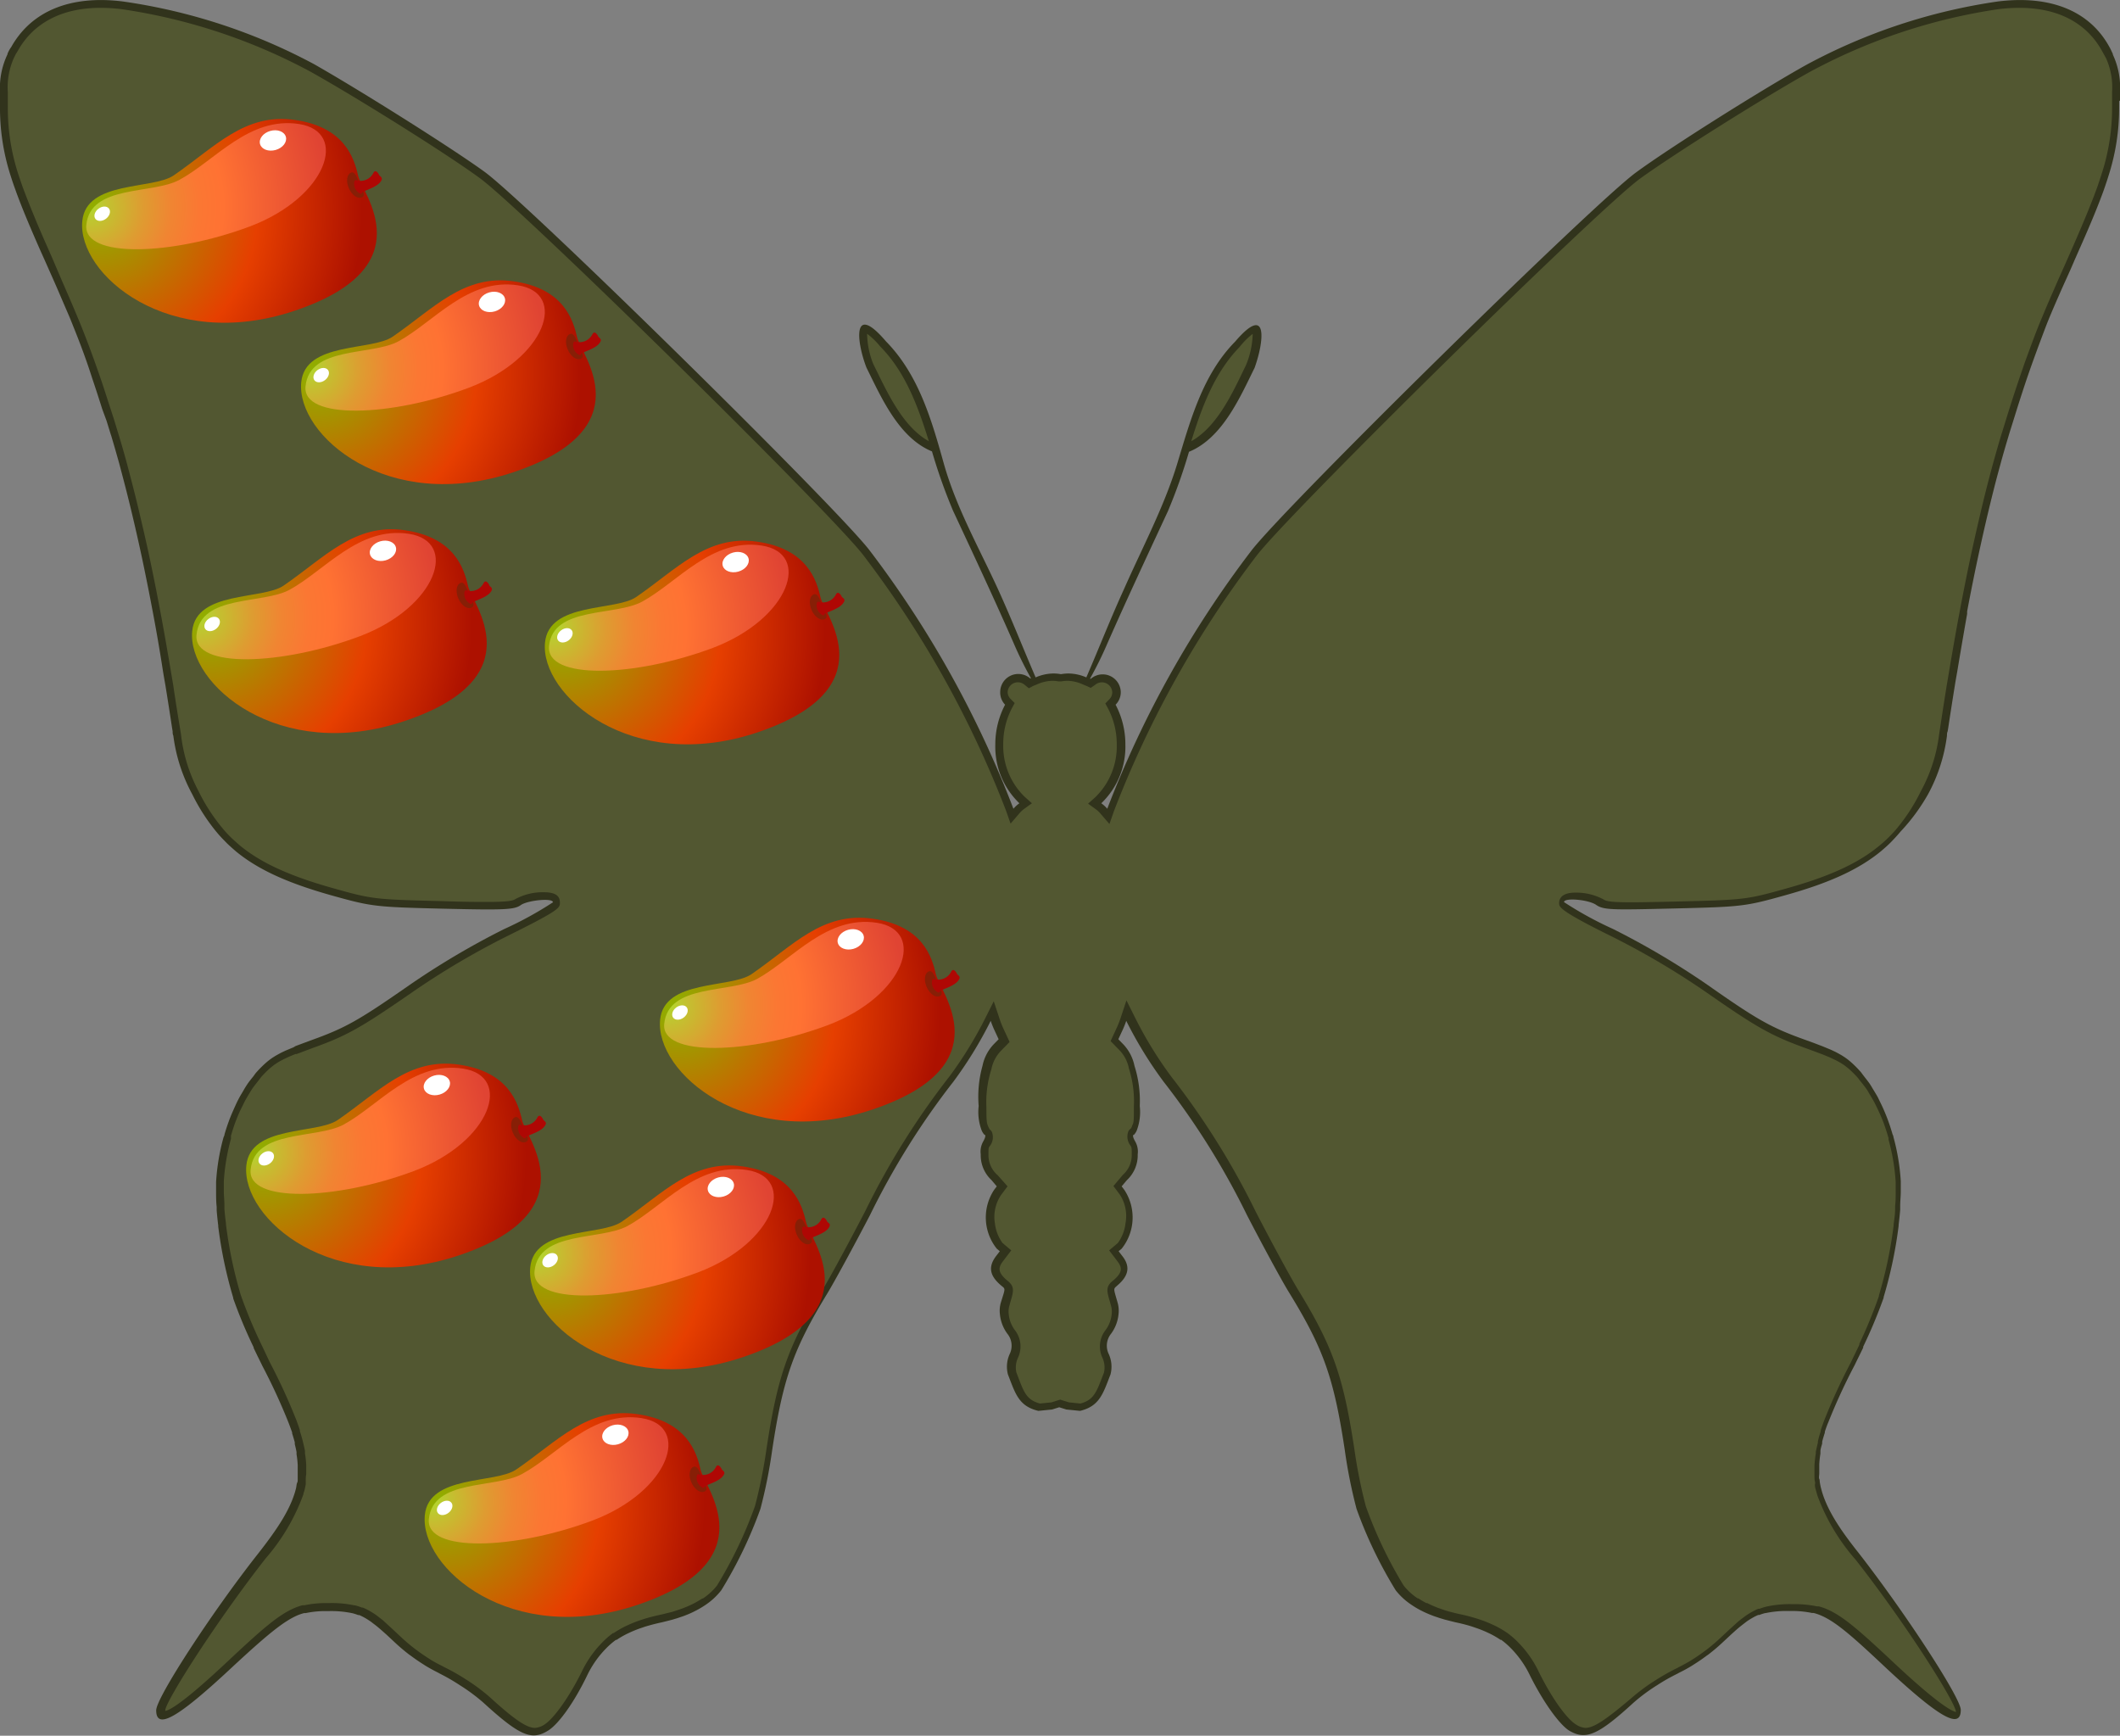 <svg id="Layer_1" data-name="Layer 1" xmlns="http://www.w3.org/2000/svg" xmlns:xlink="http://www.w3.org/1999/xlink" viewBox="0 0 216.62 177.34"><rect x="0" y="0" width="216.62" height="177.34" fill="#808080" stroke="none"/><defs><style>.cls-1{fill:#31331c;}.cls-2{fill:#525731;}.cls-3{fill:url(#radial-gradient);}.cls-4{fill:url(#radial-gradient-2);}.cls-5{fill:#871f06;}.cls-6{fill:#af0704;}.cls-7{fill:#fff;}.cls-8{fill:url(#radial-gradient-3);}.cls-9{fill:url(#radial-gradient-4);}.cls-10{fill:url(#radial-gradient-5);}.cls-11{fill:url(#radial-gradient-6);}.cls-12{fill:url(#radial-gradient-7);}.cls-13{fill:url(#radial-gradient-8);}.cls-14{fill:url(#radial-gradient-9);}.cls-15{fill:url(#radial-gradient-10);}.cls-16{fill:url(#radial-gradient-11);}.cls-17{fill:url(#radial-gradient-12);}.cls-18{fill:url(#radial-gradient-13);}.cls-19{fill:url(#radial-gradient-14);}.cls-20{fill:url(#radial-gradient-15);}.cls-21{fill:url(#radial-gradient-16);}</style><radialGradient id="radial-gradient" cx="10.15" cy="21.63" r="26.88" gradientUnits="userSpaceOnUse"><stop offset="0" stop-color="#8cb300"/><stop offset="0.32" stop-color="#bd7400"/><stop offset="0.6" stop-color="#e63f00"/><stop offset="1" stop-color="#ad1100"/></radialGradient><radialGradient id="radial-gradient-2" cx="9.25" cy="21.16" r="24.24" gradientUnits="userSpaceOnUse"><stop offset="0" stop-color="#b2d62f"/><stop offset="0.09" stop-color="#c6bd30"/><stop offset="0.22" stop-color="#de9c31"/><stop offset="0.34" stop-color="#f08532"/><stop offset="0.46" stop-color="#fb7733"/><stop offset="0.56" stop-color="#ff7233"/><stop offset="1" stop-color="#e04433"/></radialGradient><radialGradient id="radial-gradient-3" cx="32.53" cy="38.12" r="26.88" xlink:href="#radial-gradient"/><radialGradient id="radial-gradient-4" cx="31.62" cy="37.65" r="24.24" xlink:href="#radial-gradient-2"/><radialGradient id="radial-gradient-5" cx="21.39" cy="63.54" r="26.88" xlink:href="#radial-gradient"/><radialGradient id="radial-gradient-6" cx="20.48" cy="63.07" r="24.24" xlink:href="#radial-gradient-2"/><radialGradient id="radial-gradient-7" cx="57.43" cy="64.7" r="26.88" xlink:href="#radial-gradient"/><radialGradient id="radial-gradient-8" cx="56.53" cy="64.23" r="24.24" xlink:href="#radial-gradient-2"/><radialGradient id="radial-gradient-9" cx="69.19" cy="103.24" r="26.88" xlink:href="#radial-gradient"/><radialGradient id="radial-gradient-10" cx="68.29" cy="102.77" r="24.24" xlink:href="#radial-gradient-2"/><radialGradient id="radial-gradient-11" cx="55.93" cy="128.55" r="26.88" xlink:href="#radial-gradient"/><radialGradient id="radial-gradient-12" cx="55.02" cy="128.08" r="24.24" xlink:href="#radial-gradient-2"/><radialGradient id="radial-gradient-13" cx="45.15" cy="153.85" r="26.88" xlink:href="#radial-gradient"/><radialGradient id="radial-gradient-14" cx="44.25" cy="153.38" r="24.24" xlink:href="#radial-gradient-2"/><radialGradient id="radial-gradient-15" cx="26.92" cy="118.14" r="26.88" xlink:href="#radial-gradient"/><radialGradient id="radial-gradient-16" cx="26.01" cy="117.67" r="24.24" xlink:href="#radial-gradient-2"/></defs><title>butterfly-mango-four-2</title><path class="cls-1" d="M216.62,10.25c0-.28,0-.55,0-.79v0a8,8,0,0,0-.73-3.88l0-.06c-.11-.24-.21-.47-.34-.7l0,0c-2-3.68-6-5.34-11.41-4.67a58.91,58.91,0,0,0-19.54,6.46c-4.7,2.62-14,8.49-17.42,11-4.29,3.12-35.37,33.65-39.27,38.59a106,106,0,0,0-14.77,26.43,3.51,3.51,0,0,0-.61-.56,8,8,0,0,0,2.46-6,8.66,8.66,0,0,0-1-4.07,1.8,1.8,0,0,0,.53-1.27,1.85,1.85,0,0,0-1.87-1.83,1.87,1.87,0,0,0-1.19.45l-.09,0a38.13,38.13,0,0,0,1.79-3.63c2-4.54,4.09-9,6.18-13.5a55.87,55.87,0,0,0,2.15-6.06c3.41-1.4,5.2-5.54,6.7-8.57,1-2.76,1.39-6.64-2-2.67-3.3,3.36-4.55,8-5.89,12.42s-3.58,8.61-5.46,12.87c-1.37,3-2.54,6-3.84,9a4.71,4.71,0,0,0-1.81-.4,4.65,4.65,0,0,0-.78.07,4.65,4.65,0,0,0-.78-.07,4.71,4.71,0,0,0-1.81.4c-1.29-3-2.47-6-3.84-9C100,55.9,97.68,51.81,96.42,47.3s-2.59-9.06-5.89-12.42c-3.41-4-3.06-.1-2,2.67,1.49,3,3.29,7.17,6.7,8.57a55.9,55.9,0,0,0,2.15,6.06c2.09,4.48,4.21,9,6.18,13.5a38.13,38.13,0,0,0,1.79,3.63l-.09,0a1.87,1.87,0,0,0-1.19-.45,1.85,1.85,0,0,0-1.87,1.83A1.8,1.8,0,0,0,102.7,72a8.66,8.66,0,0,0-1,4.07,8,8,0,0,0,2.46,6,3.5,3.5,0,0,0-.61.56A106,106,0,0,0,88.79,56.15c-3.9-4.93-35-35.47-39.27-38.59-3.39-2.46-12.72-8.33-17.42-11A58.91,58.91,0,0,0,12.55.15c-5.39-.67-9.36,1-11.41,4.67l0,0C1,5,.87,5.25.77,5.48l0,.06A8,8,0,0,0,0,9.42v0c0,.24,0,.51,0,.79,0,0,0,.06,0,.09H0c0,.18,0,.34,0,.54A22.51,22.51,0,0,0,1.1,18l.08.25q.17.53.38,1.1l.1.28h0c.6,1.65,1.41,3.57,2.48,6l.45,1C5.15,27.9,5.65,29,6.11,30.09h0c.35.81.68,1.58,1,2.32h0l.26.64h0l.07.18c.76,1.87,1.41,3.62,2,5.48h0c.27.79.54,1.62.82,2.5h0l.18.57h0L10.89,43h0l.41,1.33.07.21c.27.9.54,1.84.81,2.81l.19.72c.37,1.38.74,2.83,1.1,4.34h0c.44,1.85.88,3.79,1.3,5.84.28,1.36.56,2.77.83,4.21h0l.05.26q.53,2.81,1,5.83c.08.51.17,1,.26,1.52q.34,2.1.67,4.29l.06.36h0c0,.15,0,.3.07.44h0a17,17,0,0,0,1.94,6A19.64,19.64,0,0,0,22.12,85l.16.19q.3.35.63.68l.29.3q.36.34.74.67l.16.14h0c2.32,1.91,5.37,3.26,9.73,4.49,4.15,1.16,4.46,1.2,11.44,1.37,6.28.15,7.28.11,7.95-.37s3.28-.76,3.28-.28a36.92,36.92,0,0,1-5,2.74,80.75,80.75,0,0,0-9.7,5.74c-5.18,3.61-6.53,4.37-10.08,5.64l-1.53.57L30,107l-.6.25-.24.1-.44.21-.26.14-.32.18-.3.19-.2.14q-.23.17-.45.36h0a11.46,11.46,0,0,0-1,1c-.11.12-.21.28-.32.42s-.42.51-.61.8-.26.41-.38.62-.34.56-.5.87-.21.42-.31.64-.32.7-.47,1.07c-.08.2-.16.39-.23.6-.16.43-.3.87-.43,1.31,0,.12-.08.23-.11.34h0a21.84,21.84,0,0,0-.75,4.52h0c0,.36,0,.71,0,1.06s0,1,.06,1.48c0,.12,0,.24,0,.37q.06.74.16,1.55v.1a44.64,44.64,0,0,0,1.53,7.27l0,.07a49.79,49.79,0,0,0,2.09,5l0,.07.41.85.09.18.26.53h0l.12.25a60.78,60.78,0,0,1,2.68,5.81h0c.14.36.26.7.37,1l0,.1c.1.31.19.62.27.91l0,.19c.07.27.13.54.18.8,0,.08,0,.15,0,.23a9.91,9.91,0,0,1,.12,1.1c0,.17,0,.35,0,.52s0,.25,0,.37,0,.39,0,.58,0,.23-.06.35-.07.4-.12.59-.06.22-.09.33c-.56,1.9-1.81,3.81-3.78,6.32-4.73,6-10.41,14.73-10.41,16,0,2.05,2.2.8,7.78-4.42C27.32,167,29,165.62,30.49,165a5.35,5.35,0,0,1,.59-.19l.16,0a9.92,9.92,0,0,1,2.29-.2,10.45,10.45,0,0,1,2.46.21H36a5,5,0,0,1,.59.19l.11,0a5.35,5.35,0,0,1,.55.27l.12.07c.19.11.37.23.57.37l.1.08c.21.16.43.32.66.52h0c.25.21.52.45.81.71h0l.74.69a19.48,19.48,0,0,0,1.57,1.34h0l.16.11q.56.42,1.14.79l.39.25q.62.37,1.28.7l.2.11a19.9,19.9,0,0,1,2,1.16,18.75,18.75,0,0,1,2.4,1.78c3.7,3.38,4.92,3.91,6.61,2.86,1.08-.67,2.66-2.87,4-5.65a10.21,10.21,0,0,1,1.93-2.75,7.92,7.92,0,0,1,1-.87l.07,0a8.9,8.9,0,0,1,1.13-.65l.32-.15a12.16,12.16,0,0,1,1.16-.45l.29-.1c.53-.16,1.09-.31,1.7-.44l.49-.12.62-.16.5-.15.65-.22.38-.15q.42-.17.8-.37l.14-.07a9.5,9.5,0,0,0,.9-.54h0a6.93,6.93,0,0,0,1.62-1.5,44.45,44.45,0,0,0,4-8.32,51.2,51.2,0,0,0,1.2-6c1.11-7.32,2.16-10.31,5.63-16,.73-1.2,2.7-4.82,4.36-8a77.59,77.59,0,0,1,8.53-13.65,41.35,41.35,0,0,0,3.81-6.21,9.88,9.88,0,0,0,.43,1.06l.38.82-.48.49a4.48,4.48,0,0,0-1.17,2.23A11.72,11.72,0,0,0,100,113a5.31,5.31,0,0,0,.25,2.34,1.49,1.49,0,0,0,.34.6c.16,0,.1.29-.14.71a2.09,2.09,0,0,0-.24,1.29,3.46,3.46,0,0,0,1.1,2.63l.54.64-.28.37a5.11,5.11,0,0,0,.28,6l.31.26-.37.48c-.83,1.09-.69,2,.48,3,.48.41.48.21,0,1.75a3,3,0,0,0-.1,1.21,4,4,0,0,0,.77,2,1.94,1.94,0,0,1,.23,2.06,3.12,3.12,0,0,0-.18,2.09c.76,1.95,1.09,3.24,3.11,3.72l1.4-.14.73-.23.73.23,1.4.14c2-.48,2.35-1.77,3.11-3.72a3.12,3.12,0,0,0-.18-2.09,1.94,1.94,0,0,1,.23-2.06,4,4,0,0,0,.77-2,3,3,0,0,0-.1-1.21c-.44-1.54-.44-1.34,0-1.75,1.17-1,1.31-1.95.48-3l-.37-.48.31-.26a5.11,5.11,0,0,0,.28-6l-.28-.37.54-.64a3.46,3.46,0,0,0,1.1-2.63,2.09,2.09,0,0,0-.24-1.29c-.25-.42-.31-.71-.14-.71a1.49,1.49,0,0,0,.34-.6,5.31,5.31,0,0,0,.25-2.34,11.72,11.72,0,0,0-.54-4.1,4.48,4.48,0,0,0-1.17-2.23l-.48-.49.38-.82a9.88,9.88,0,0,0,.43-1.06,41.35,41.35,0,0,0,3.81,6.21,77.6,77.6,0,0,1,8.53,13.65c1.67,3.22,3.63,6.84,4.36,8,3.47,5.67,4.52,8.66,5.63,16a51.2,51.2,0,0,0,1.2,6,44.45,44.45,0,0,0,4,8.32,6.91,6.91,0,0,0,1.62,1.49h0a9.51,9.51,0,0,0,.9.54l.14.07q.39.2.81.37l.38.15.65.22.5.15.62.16.49.12c.61.13,1.17.27,1.7.44l.29.1a12.1,12.1,0,0,1,1.16.45l.32.15a8.9,8.9,0,0,1,1.13.65l.07,0a7.94,7.94,0,0,1,1,.87,10.21,10.21,0,0,1,1.93,2.75c1.38,2.77,3,5,4,5.65,1.7,1,2.91.53,6.61-2.86a18.72,18.72,0,0,1,2.39-1.77,19.93,19.93,0,0,1,2.06-1.17l.2-.11q.66-.32,1.28-.7l.39-.25q.58-.37,1.14-.79l.16-.11h0a19.46,19.46,0,0,0,1.57-1.34l.74-.69h0c.29-.26.55-.5.8-.71h0c.23-.19.45-.36.66-.52l.1-.08c.19-.14.38-.26.57-.37l.12-.07a5.36,5.36,0,0,1,.55-.27l.11,0a5.06,5.06,0,0,1,.59-.19h.05a10.45,10.45,0,0,1,2.46-.21,9.92,9.92,0,0,1,2.29.2l.16,0a5.33,5.33,0,0,1,.59.19c1.54.61,3.17,2,6.66,5.29,5.58,5.22,7.78,6.47,7.78,4.42,0-1.23-5.68-9.93-10.41-16-2-2.51-3.22-4.42-3.78-6.32l-.09-.33c-.05-.2-.09-.4-.12-.6s0-.23-.06-.35,0-.39,0-.58,0-.25,0-.37,0-.34,0-.51a9.9,9.9,0,0,1,.12-1.12c0-.08,0-.15,0-.23,0-.26.11-.53.18-.81l0-.19q.12-.45.27-.91l0-.1c.11-.34.23-.68.37-1h0a60.55,60.55,0,0,1,2.68-5.81l.12-.25h0l.26-.53.09-.18.4-.82,0-.1a49.81,49.81,0,0,0,2.09-5l0-.07a44.62,44.62,0,0,0,1.53-7.27v-.11q.1-.8.16-1.54c0-.12,0-.25,0-.37,0-.53.06-1,.06-1.48s0-.71,0-1.06h0a21.84,21.84,0,0,0-.75-4.52h0c0-.12-.08-.23-.11-.34-.13-.45-.27-.89-.43-1.32-.07-.2-.15-.4-.23-.6-.15-.37-.3-.72-.47-1.07s-.21-.43-.31-.64-.33-.58-.5-.86-.25-.43-.38-.62-.41-.54-.61-.8-.21-.29-.32-.42a11.46,11.46,0,0,0-1-1h0c-.15-.13-.3-.25-.45-.36l-.2-.14-.3-.19-.32-.18-.26-.14-.44-.21-.24-.1-.6-.25-.18-.07-.84-.32h0l-.69-.25c-3.55-1.27-4.9-2-10.08-5.64a80.75,80.75,0,0,0-9.7-5.74,36.92,36.92,0,0,1-5-2.74c0-.48,2.5-.26,3.28.28s1.67.52,7.95.37c7-.17,7.29-.21,11.44-1.37,4.36-1.22,7.41-2.58,9.73-4.49h0l.16-.14q.38-.32.74-.67l.29-.3q.32-.33.63-.69l.16-.19A19.64,19.64,0,0,0,197,81.16a17,17,0,0,0,1.94-6h0c0-.14,0-.29.07-.44h0l.06-.36q.33-2.19.67-4.29c.08-.52.17-1,.26-1.52q.5-3,1-5.83l0-.25h0c.27-1.44.55-2.85.83-4.21.42-2,.86-4,1.3-5.84h0c.36-1.51.73-3,1.1-4.35l.19-.7c.27-1,.54-1.91.81-2.81l.07-.24.41-1.31h0l.39-1.25h0l.18-.57h0c.28-.87.55-1.7.82-2.5h0c.64-1.87,1.29-3.61,2-5.48l.07-.18h0l.26-.64h0c.31-.74.64-1.51,1-2.32h0c.46-1.07,1-2.19,1.53-3.45l.44-1c1.08-2.42,1.89-4.36,2.49-6h0l.1-.28q.2-.57.37-1.1l.08-.26a22.51,22.51,0,0,0,1.09-7.11c0-.2,0-.36,0-.54h0S216.62,10.29,216.62,10.25Z"/><path class="cls-2" d="M162,176.54a2,2,0,0,1-1-.37c-.79-.49-2.26-2.32-3.75-5.32a11,11,0,0,0-2.08-3,8.63,8.63,0,0,0-1.14-1l-.09-.06a9.67,9.67,0,0,0-1.21-.7l-.28-.13a13.17,13.17,0,0,0-1.3-.51l-.31-.1c-.59-.18-1.17-.33-1.77-.45l-.26-.06-.2-.05-.59-.15-.45-.14-.63-.22-.35-.14c-.26-.11-.51-.22-.75-.35l-.09,0a8.61,8.61,0,0,1-.82-.48l-.07,0a6.11,6.11,0,0,1-1.44-1.32,43.71,43.71,0,0,1-3.86-8.09,51.32,51.32,0,0,1-1.17-5.83c-1.13-7.45-2.2-10.49-5.74-16.27-.72-1.18-2.67-4.76-4.34-8a78.47,78.47,0,0,0-8.6-13.76,40.26,40.26,0,0,1-3.74-6.09l-.87-1.74-.61,1.84a9,9,0,0,1-.4,1l-.61,1.32.87.89a3.72,3.72,0,0,1,1,1.9,11,11,0,0,1,.51,3.87c0,1.53,0,1.65-.19,2,0,.11-.09.2-.12.27a.87.87,0,0,0-.25.28,1.48,1.48,0,0,0,.22,1.47c.09.16.13.21.12.88a2.7,2.7,0,0,1-.92,2.12l-.95,1.13.66.88A4,4,0,0,1,115,125a4.19,4.19,0,0,1-.78,2l-.89.75.83,1.09c.5.65.58,1.13-.36,1.94l-.11.09c-.73.59-.59,1.07-.28,2.13l.1.36a2.2,2.2,0,0,1,.08.9,3.21,3.21,0,0,1-.66,1.68,2.72,2.72,0,0,0-.31,2.73,2.36,2.36,0,0,1,.18,1.58l-.16.41c-.62,1.62-.91,2.38-2.24,2.74l-1.18-.12-.89-.28-.89.28-1.18.12c-1.34-.36-1.63-1.12-2.24-2.74l-.16-.41a2.36,2.36,0,0,1,.18-1.58,2.71,2.71,0,0,0-.31-2.73,3.22,3.22,0,0,1-.66-1.68,2.2,2.2,0,0,1,.08-.9l.1-.36c.31-1.05.45-1.53-.28-2.13l-.11-.09c-.94-.81-.86-1.29-.36-1.94l.83-1.09-.89-.75a4.2,4.2,0,0,1-.78-2,4,4,0,0,1,.63-2.91l.66-.88-1-1.13A2.69,2.69,0,0,1,101,118c0-.67,0-.72.12-.88a1.48,1.48,0,0,0,.23-1.47.88.88,0,0,0-.25-.28c0-.06-.07-.15-.12-.26-.16-.39-.19-.51-.19-2a11,11,0,0,1,.51-3.87,3.72,3.72,0,0,1,1-1.9l.86-.88-.61-1.32a9.33,9.33,0,0,1-.4-1l-.61-1.84-.87,1.74A40.34,40.34,0,0,1,97,110a78.37,78.37,0,0,0-8.6,13.76c-1.67,3.22-3.61,6.8-4.34,8-3.54,5.78-4.61,8.82-5.74,16.27a51.33,51.33,0,0,1-1.17,5.83A43.66,43.66,0,0,1,73.26,162a6.14,6.14,0,0,1-1.44,1.32l-.06,0c-.27.17-.52.32-.78.46l-.14.07c-.23.12-.48.23-.74.34l-.3.12-.66.23-.47.15-.54.13-.27.07-.25.06c-.6.13-1.18.27-1.77.45l-.31.1a12.75,12.75,0,0,0-1.24.48l-.35.16a9.65,9.65,0,0,0-1.23.71l-.07,0a8.64,8.64,0,0,0-1.14,1,11,11,0,0,0-2.08,3c-1.5,3-3,4.84-3.75,5.32a2,2,0,0,1-1,.37c-.86,0-2.11-.85-4.61-3.13a19.48,19.48,0,0,0-2.51-1.86,20.46,20.46,0,0,0-2.14-1.21l-.2-.11c-.41-.2-.82-.42-1.21-.66l-.37-.24c-.37-.24-.73-.49-1.09-.76l-.15-.11a18.7,18.7,0,0,1-1.51-1.29l-.75-.7-1-.92v0l-.54-.42-.12-.09c-.2-.15-.41-.28-.62-.4l-.14-.08a6,6,0,0,0-.63-.31l-.09,0a6.24,6.24,0,0,0-.71-.23l-.08,0a11,11,0,0,0-2.63-.23,10.87,10.87,0,0,0-2.47.22l-.2,0a6,6,0,0,0-.66.22c-1.71.68-3.42,2.18-6.92,5.46-4.26,4-5.84,5-6.43,5.12,0,0,0-.07,0-.11.17-1.1,5.19-9,10.24-15.46A20.79,20.79,0,0,0,31,152.68c0-.12.07-.25.1-.37s.1-.43.14-.65v-.08c0-.1,0-.2,0-.3s0-.43.05-.64v-.11c0-.1,0-.2,0-.3s0-.29,0-.44v-.12a10.85,10.85,0,0,0-.13-1.19l0-.25c-.05-.28-.12-.56-.19-.85l-.05-.21c-.08-.3-.17-.62-.28-.95l0-.11c-.11-.34-.24-.7-.38-1.07a60.25,60.25,0,0,0-2.71-5.89l-.47-1-.4-.84a49.18,49.18,0,0,1-2.08-5,44.32,44.32,0,0,1-1.51-7.2v-.1c-.07-.53-.12-1-.16-1.51l0-.35c0-.51-.06-1-.06-1.43,0-.17,0-.34,0-.51h0l0-.51a21,21,0,0,1,.73-4.35l0-.17,0-.15c.13-.43.26-.86.41-1.27.07-.2.15-.38.22-.57.14-.35.29-.69.45-1s.21-.43.3-.61.31-.56.47-.82l.11-.18c.08-.14.17-.28.26-.41s.38-.5.57-.74l.16-.21.13-.17a10.69,10.69,0,0,1,.93-.93l.4-.32.18-.12.26-.17.29-.16.23-.12.42-.2.22-.1.58-.24.12,0,1.57-.59c3.61-1.29,5-2.1,10.27-5.74a80.15,80.15,0,0,1,9.6-5.68c5.46-2.7,5.46-2.92,5.46-3.45s-.22-1.07-1.66-1.07a5.9,5.9,0,0,0-2.87.69c-.28.19-.82.3-2.89.3-1,0-2.31,0-4.58-.08-6.95-.17-7.16-.19-11.24-1.34-4.37-1.23-7.28-2.56-9.44-4.33l-.15-.13c-.24-.21-.47-.42-.7-.63l-.28-.28q-.31-.31-.59-.65l-.15-.18a18.83,18.83,0,0,1-2.38-3.71A16.17,16.17,0,0,1,18.49,75l-.13-.79Q18,72.06,17.7,70l-.26-1.53c-.3-1.79-.6-3.52-.9-5.15l-.18-.95c-.27-1.45-.55-2.86-.83-4.22-.33-1.61-.69-3.23-1.09-4.92h0l-.22-.94c-.38-1.61-.74-3-1.1-4.36l-.19-.72c-.25-.91-.5-1.79-.76-2.64l-.53-1.74L11,40.86c-.27-.84-.53-1.65-.8-2.42l-.35-1h0c-.54-1.52-1.09-3-1.7-4.49l-.34-.82c-.31-.74-.64-1.52-1-2.34l-.47-1.08h0L5.31,26.3l-.44-1C3.73,22.74,3,20.91,2.41,19.36l-.15-.41q-.17-.49-.32-.94l-.06-.18a21.75,21.75,0,0,1-1.08-7v-.62c0-.28,0-.54,0-.78a7.29,7.29,0,0,1,.66-3.6l.06-.11.08-.17.24-.39C3.44,2.32,6.36.8,10.28.8a17.59,17.59,0,0,1,2.17.14A58.51,58.51,0,0,1,31.7,7.31c4.72,2.63,14,8.44,17.34,10.9,4.21,3.06,35.28,33.59,39.11,38.43a105.18,105.18,0,0,1,14.65,26.2l.46,1.31.91-1.06a2.71,2.71,0,0,1,.47-.44l.8-.58-.74-.66a7.23,7.23,0,0,1-2.19-5.36,7.88,7.88,0,0,1,.89-3.7l.28-.52-.42-.42a1,1,0,0,1-.3-.7,1.05,1.05,0,0,1,1.07-1,1.06,1.06,0,0,1,.68.27l.42.34.42-.23.47-.19a3.91,3.91,0,0,1,1.5-.34,3.82,3.82,0,0,1,.65.06l.13,0,.13,0a3.82,3.82,0,0,1,.65-.06,3.91,3.91,0,0,1,1.5.34l.55.23.32.15.44-.3a1.06,1.06,0,0,1,1.76.76,1,1,0,0,1-.3.71l-.41.42.28.52a7.87,7.87,0,0,1,.89,3.7,7.23,7.23,0,0,1-2.19,5.36l-.74.66.8.58a2.69,2.69,0,0,1,.47.44l.91,1.06.46-1.31a105.22,105.22,0,0,1,14.65-26.2c3.83-4.84,34.91-35.38,39.11-38.43,3.39-2.46,12.62-8.27,17.34-10.9A58.51,58.51,0,0,1,204.17.94,17.59,17.59,0,0,1,206.34.8c3.92,0,6.84,1.52,8.44,4.4l.41.74a7.21,7.21,0,0,1,.62,3.48c0,.28,0,1.18,0,1.18v.27a21.61,21.61,0,0,1-1.06,6.88l-.08.25c-.1.31-.21.63-.33,1l-.14.38c-.57,1.56-1.33,3.39-2.47,6l-.44,1-1.06,2.38h0l-.47,1.08c-.36.82-.69,1.59-1,2.34l-.36.86h0c-.55,1.35-1,2.63-1.51,4v0l-.53,1.55c-.27.8-.55,1.63-.83,2.51l-.28.88h0l-.78,2.51h0c-.27.9-.54,1.85-.81,2.82l-.19.7c-.35,1.32-.72,2.75-1.1,4.38-.49,2.09-.92,4-1.3,5.86-.28,1.37-.56,2.78-.83,4.23l-.18.95h0c-.3,1.64-.6,3.37-.9,5.15L198.92,70q-.34,2.11-.67,4.3l-.12.79a16.2,16.2,0,0,1-1.87,5.77,18.87,18.87,0,0,1-2.38,3.71l-.15.18q-.29.34-.6.65l-.28.28q-.34.33-.7.63l-.16.13c-2.15,1.77-5.06,3.11-9.44,4.33-4.09,1.15-4.3,1.17-11.24,1.34-2.27.05-3.6.08-4.58.08-2.07,0-2.61-.1-2.89-.3a5.9,5.9,0,0,0-2.87-.69c-1.45,0-1.66.67-1.66,1.07s0,.76,5.46,3.45a80.1,80.1,0,0,1,9.6,5.68c5.22,3.64,6.66,4.44,10.27,5.74l.68.25.83.31.13.05.63.26.22.1.42.2.27.14.25.14.25.16.19.13.4.32a10.73,10.73,0,0,1,.93.93l.13.17.16.21c.2.24.39.48.58.75s.17.27.25.41l.11.18c.16.27.32.53.47.82s.2.41.3.61.31.67.45,1c.08.19.15.38.22.57.15.42.29.84.41,1.27l.05.16,0,.16a21,21,0,0,1,.73,4.35l0,.51h0c0,.17,0,.34,0,.51,0,.43,0,.92-.06,1.42l0,.36c0,.49-.09,1-.15,1.51v.11a43.73,43.73,0,0,1-1.5,7.13l0,.08a48.57,48.57,0,0,1-2,4.87l0,.1-.39.81-.48,1a60.33,60.33,0,0,0-2.71,5.89c-.14.37-.27.73-.38,1.08l0,.1c-.11.33-.2.65-.28,1l0,.13c-.09.36-.15.64-.21.92,0,.06,0,.12,0,.18a11.06,11.06,0,0,0-.14,1.27v.14c0,.14,0,.28,0,.42s0,.19,0,.3v.11c0,.21,0,.43.05.64s0,.19,0,.28l0,.09c0,.22.08.44.14.66l.1.36a20.78,20.78,0,0,0,3.92,6.59c5.05,6.43,10.07,14.36,10.24,15.49,0,0,0,.05,0,.07-.59-.16-2.17-1.12-6.43-5.12-3.5-3.28-5.21-4.78-6.92-5.46a6.24,6.24,0,0,0-.67-.22l-.19,0a10.85,10.85,0,0,0-2.46-.22,11,11,0,0,0-2.65.24,5.76,5.76,0,0,0-.74.23l-.13,0a6.07,6.07,0,0,0-.63.31l-.13.07c-.22.13-.43.26-.64.42l-.12.09c-.19.14-.4.3-.61.48v0l-.92.84-.75.7a18.22,18.22,0,0,1-1.51,1.29l-.15.11c-.36.27-.72.52-1.09.76l-.38.24c-.4.24-.81.46-1.21.66l-.14.08a21.81,21.81,0,0,0-2.2,1.24,19.37,19.37,0,0,0-2.5,1.85C164.11,175.69,162.86,176.54,162,176.54ZM94.91,45.08c-2.51-1.39-4.06-4.58-5.33-7.18l-.35-.71a8.63,8.63,0,0,1-.63-3.09,7.35,7.35,0,0,1,1.33,1.29C92.52,38,93.81,41.55,94.91,45.08Zm26.81,0c1.1-3.53,2.38-7,4.95-9.64A7.53,7.53,0,0,1,128,34.11a8.85,8.85,0,0,1-.67,3.16l-.31.64C125.78,40.5,124.22,43.69,121.72,45.08Z"/><path class="cls-3" d="M8.41,22.57c.41-4.14,7.18-3.17,9.34-4.65C22,15,25,11.53,30.11,12.25s6.08,3.93,6.48,5.7,6.87,9.31-6.48,13.8C17.25,36.07,7.87,28,8.41,22.57Z"/><path class="cls-4" d="M25.55,23.13c7.9-3,10.11-9.68,5-10.46S22,16.39,18.34,18.37c-2.77,1.52-9.11.46-9.52,4.61C8.48,26.42,17.56,26.12,25.55,23.13Z"/><path class="cls-5" d="M36.81,18.91c-.31-.7-.52-1.45-.95-1.27s-.52.9-.21,1.6.9,1.11,1.32.93S37.11,19.61,36.81,18.91Z"/><path class="cls-6" d="M38.74,17.88c-.09-.2-.37-.6-.58-.23a1.47,1.47,0,0,1-1.77.76c-.23-.07-.27.47-.11.83s.65.72.69.48,1.63-.53,2-1.29C39.14,18.13,38.8,18,38.74,17.88Z"/><ellipse class="cls-7" cx="27.89" cy="14.35" rx="1.37" ry="1.01" transform="translate(-2.85 8.12) rotate(-15.77)"/><ellipse class="cls-7" cx="10.44" cy="21.84" rx="0.87" ry="0.64" transform="translate(-11.09 10.78) rotate(-37.27)"/><path class="cls-8" d="M30.78,39.05c.41-4.14,7.18-3.17,9.34-4.65,4.2-2.88,7.25-6.39,12.36-5.66s6.08,3.93,6.48,5.7,6.87,9.31-6.48,13.8C39.63,52.56,30.25,44.47,30.78,39.05Z"/><path class="cls-9" d="M47.92,39.61c7.9-3,10.11-9.68,5-10.46s-8.57,3.73-12.18,5.71c-2.77,1.52-9.11.46-9.52,4.61C30.86,42.91,39.94,42.61,47.92,39.61Z"/><path class="cls-5" d="M59.18,35.4c-.31-.7-.52-1.45-.95-1.27s-.52.9-.21,1.6.9,1.11,1.32.93S59.49,36.1,59.18,35.4Z"/><path class="cls-6" d="M61.12,34.36c-.09-.2-.37-.6-.58-.23a1.47,1.47,0,0,1-1.77.76c-.23-.07-.27.47-.11.83s.65.72.69.48,1.63-.53,2-1.29C61.52,34.62,61.18,34.51,61.12,34.36Z"/><ellipse class="cls-7" cx="50.27" cy="30.84" rx="1.37" ry="1.01" transform="translate(-6.49 14.83) rotate(-15.77)"/><ellipse class="cls-7" cx="32.82" cy="38.33" rx="0.87" ry="0.64" transform="translate(-16.51 27.7) rotate(-37.27)"/><path class="cls-10" d="M19.64,64.48c.41-4.14,7.18-3.17,9.34-4.65,4.2-2.88,7.25-6.39,12.36-5.66s6.08,3.93,6.48,5.7,6.87,9.31-6.48,13.8C28.49,78,19.11,69.89,19.64,64.48Z"/><path class="cls-11" d="M36.78,65c7.9-3,10.11-9.68,5-10.46s-8.57,3.73-12.18,5.71c-2.77,1.52-9.11.46-9.52,4.61C19.72,68.33,28.8,68,36.78,65Z"/><path class="cls-5" d="M48,60.83c-.31-.7-.52-1.45-.95-1.27s-.52.9-.21,1.6.9,1.11,1.32.93S48.35,61.53,48,60.83Z"/><path class="cls-6" d="M50,59.79c-.09-.2-.37-.6-.58-.23a1.47,1.47,0,0,1-1.77.76c-.23-.07-.27.47-.11.83s.65.72.69.48,1.63-.53,2-1.29C50.38,60,50,59.93,50,59.79Z"/><ellipse class="cls-7" cx="39.13" cy="56.27" rx="1.37" ry="1.01" transform="translate(-13.82 12.76) rotate(-15.77)"/><ellipse class="cls-7" cx="21.68" cy="63.75" rx="0.87" ry="0.64" transform="translate(-34.18 26.15) rotate(-37.27)"/><path class="cls-12" d="M55.69,65.64C56.1,61.5,62.87,62.46,65,61c4.2-2.88,7.25-6.39,12.36-5.66s6.08,3.93,6.48,5.7,6.87,9.31-6.48,13.8C64.53,79.14,55.15,71,55.69,65.64Z"/><path class="cls-13" d="M72.83,66.2c7.9-3,10.11-9.68,5-10.46s-8.57,3.73-12.18,5.71C62.86,63,56.51,61.91,56.1,66,55.76,69.49,64.84,69.19,72.83,66.2Z"/><path class="cls-5" d="M84.09,62c-.31-.7-.52-1.45-.95-1.27s-.52.9-.21,1.6.9,1.11,1.32.93S84.4,62.68,84.09,62Z"/><path class="cls-6" d="M86,60.95c-.09-.2-.37-.6-.58-.23a1.47,1.47,0,0,1-1.77.76c-.23-.07-.27.47-.11.83s.65.72.69.48,1.63-.53,2-1.29C86.42,61.2,86.08,61.09,86,60.95Z"/><ellipse class="cls-7" cx="75.17" cy="57.42" rx="1.37" ry="1.01" transform="translate(-12.78 22.6) rotate(-15.77)"/><ellipse class="cls-7" cx="57.72" cy="64.91" rx="0.87" ry="0.64" transform="translate(-27.52 48.21) rotate(-37.27)"/><path class="cls-14" d="M67.45,104.18c.41-4.14,7.18-3.17,9.34-4.65C81,96.64,84,93.14,89.15,93.86s6.08,3.93,6.48,5.7,6.87,9.31-6.48,13.8C76.3,117.68,66.92,109.59,67.45,104.18Z"/><path class="cls-15" d="M84.59,104.74c7.9-3,10.11-9.68,5-10.46S81,98,77.39,100c-2.77,1.52-9.11.46-9.52,4.61C67.52,108,76.6,107.73,84.59,104.74Z"/><path class="cls-5" d="M95.85,100.52c-.31-.7-.52-1.45-.95-1.27s-.52.9-.21,1.6.9,1.11,1.32.93S96.16,101.22,95.85,100.52Z"/><path class="cls-6" d="M97.78,99.49c-.09-.2-.37-.6-.58-.23a1.47,1.47,0,0,1-1.77.76c-.23-.07-.27.47-.11.83s.65.72.69.48,1.63-.53,2-1.29C98.18,99.74,97.84,99.63,97.78,99.49Z"/><ellipse class="cls-7" cx="86.93" cy="95.96" rx="1.37" ry="1.01" transform="translate(-22.81 27.25) rotate(-15.77)"/><ellipse class="cls-7" cx="69.48" cy="103.45" rx="0.87" ry="0.64" transform="translate(-48.46 63.2) rotate(-37.27)"/><path class="cls-16" d="M54.18,129.48c.41-4.14,7.18-3.17,9.34-4.65,4.2-2.88,7.25-6.39,12.36-5.66s6.08,3.93,6.48,5.7,6.87,9.31-6.48,13.8C63,143,53.65,134.89,54.18,129.48Z"/><path class="cls-17" d="M71.32,130c7.9-3,10.11-9.68,5-10.46s-8.57,3.73-12.18,5.71c-2.77,1.52-9.11.46-9.52,4.61C54.26,133.34,63.34,133,71.32,130Z"/><path class="cls-5" d="M82.58,125.83c-.31-.7-.52-1.45-.95-1.27s-.52.9-.21,1.6.9,1.11,1.32.93S82.89,126.53,82.58,125.83Z"/><path class="cls-6" d="M84.51,124.79c-.09-.2-.37-.6-.58-.23a1.47,1.47,0,0,1-1.77.76c-.23-.07-.27.47-.11.83s.65.72.69.48,1.63-.53,2-1.29C84.92,125,84.58,124.94,84.51,124.79Z"/><ellipse class="cls-7" cx="73.66" cy="121.27" rx="1.37" ry="1.01" transform="translate(-30.19 24.59) rotate(-15.77)"/><ellipse class="cls-7" cx="56.21" cy="128.75" rx="0.87" ry="0.64" transform="translate(-66.49 60.34) rotate(-37.27)"/><path class="cls-18" d="M43.41,154.79c.41-4.14,7.18-3.17,9.34-4.65,4.2-2.88,7.25-6.39,12.36-5.66s6.08,3.93,6.48,5.7,6.87,9.31-6.48,13.8C52.25,168.29,42.87,160.2,43.41,154.79Z"/><path class="cls-19" d="M60.55,155.35c7.9-3,10.11-9.68,5-10.46S57,148.62,53.34,150.6c-2.77,1.52-9.11.46-9.52,4.61C43.48,158.65,52.56,158.35,60.55,155.35Z"/><path class="cls-5" d="M71.81,151.14c-.31-.7-.52-1.45-.95-1.27s-.52.9-.21,1.6.9,1.11,1.32.93S72.11,151.84,71.81,151.14Z"/><path class="cls-6" d="M73.74,150.1c-.09-.2-.37-.6-.58-.23a1.47,1.47,0,0,1-1.77.76c-.23-.07-.27.47-.11.83s.65.72.69.48,1.63-.53,2-1.29C74.14,150.36,73.8,150.24,73.74,150.1Z"/><ellipse class="cls-7" cx="62.89" cy="146.58" rx="1.37" ry="1.01" transform="translate(-37.48 22.62) rotate(-15.77)"/><ellipse class="cls-7" cx="45.44" cy="154.06" rx="0.87" ry="0.64" transform="translate(-84.02 58.98) rotate(-37.27)"/><path class="cls-20" d="M25.17,119.08c.41-4.14,7.18-3.17,9.34-4.65,4.2-2.88,7.25-6.39,12.36-5.66s6.08,3.93,6.48,5.7,6.87,9.31-6.48,13.8C34,132.58,24.64,124.49,25.17,119.08Z"/><path class="cls-21" d="M42.31,119.64c7.9-3,10.11-9.68,5-10.46s-8.57,3.73-12.18,5.71c-2.77,1.52-9.11.46-9.52,4.61C25.25,122.93,34.32,122.63,42.31,119.64Z"/><path class="cls-5" d="M53.57,115.42c-.31-.7-.52-1.45-.95-1.27s-.52.9-.21,1.6.9,1.11,1.32.93S53.88,116.12,53.57,115.42Z"/><path class="cls-6" d="M55.5,114.38c-.09-.2-.37-.6-.58-.23a1.47,1.47,0,0,1-1.77.76c-.23-.07-.27.47-.11.83s.65.72.69.48,1.63-.53,2-1.29C55.91,114.64,55.57,114.53,55.5,114.38Z"/><ellipse class="cls-7" cx="44.65" cy="110.86" rx="1.37" ry="1.01" transform="translate(-28.46 16.31) rotate(-15.77)"/><ellipse class="cls-7" cx="27.2" cy="118.35" rx="0.87" ry="0.64" transform="translate(-66.11 40.64) rotate(-37.27)"/></svg>